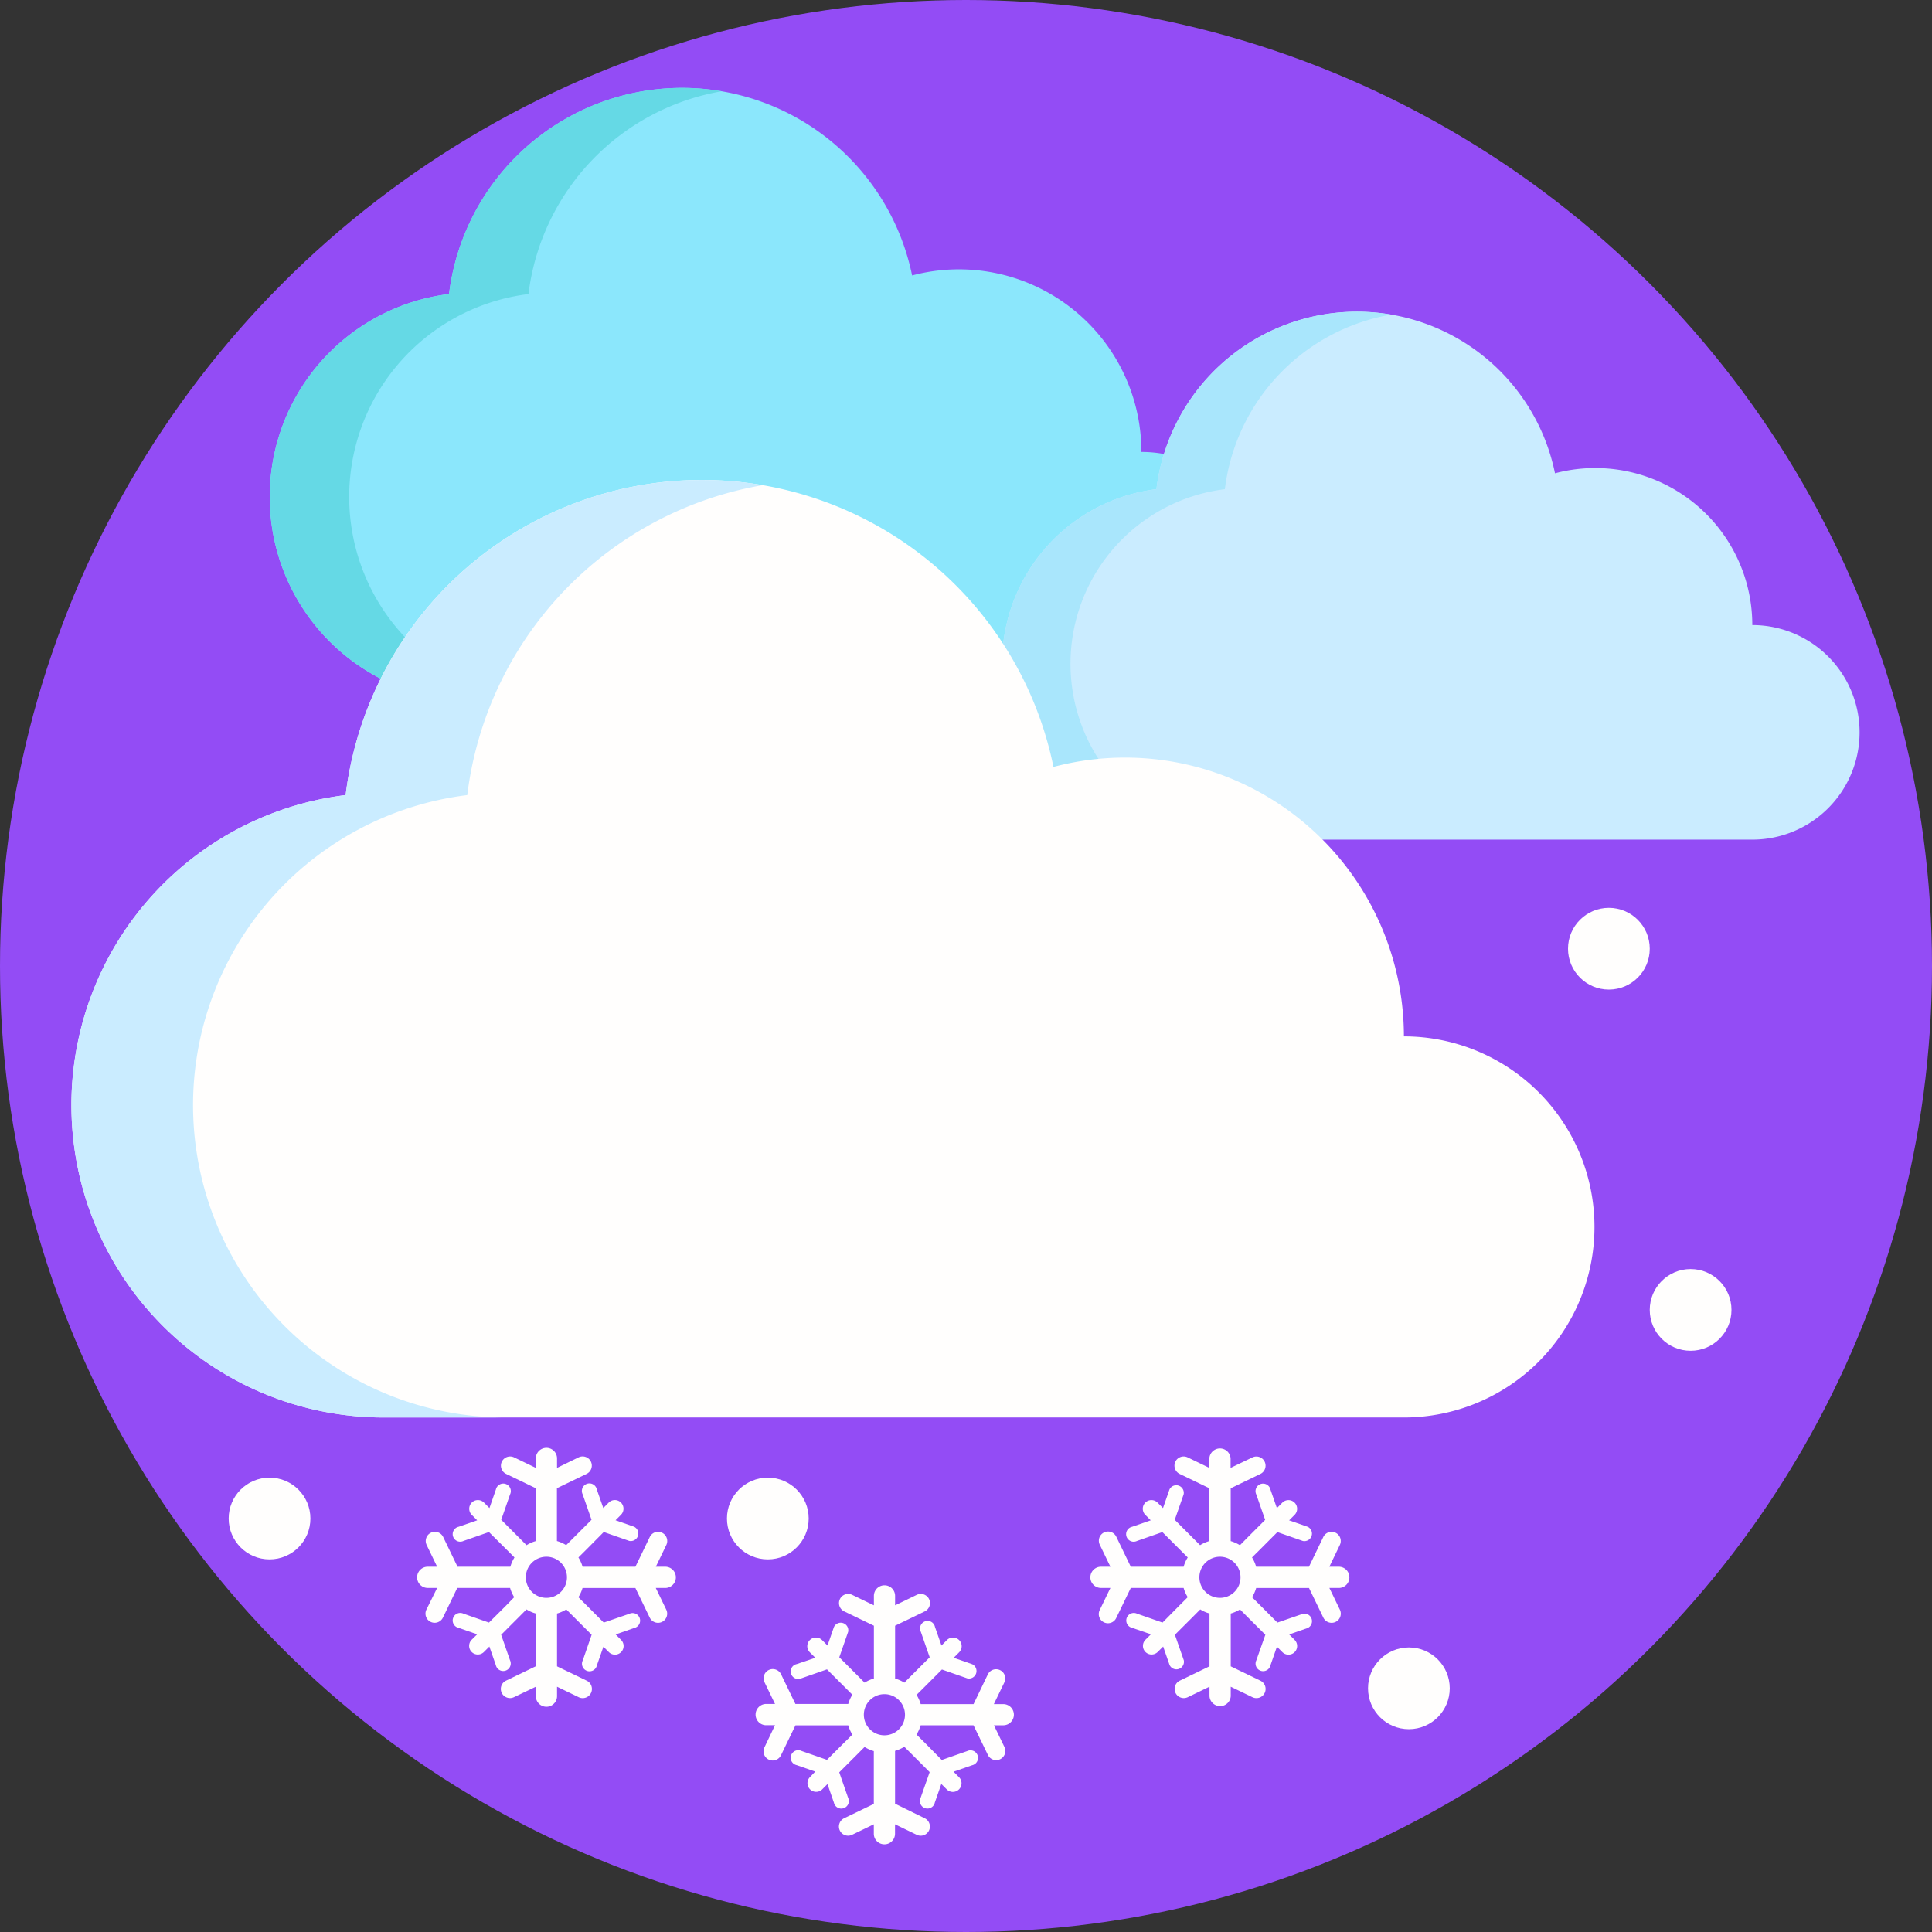 <svg xmlns="http://www.w3.org/2000/svg" viewBox="0 0 512 512"><rect x="0" y="0" width="512" height="512" fill="#333333" stroke="none"/><defs><style>.cls-1{fill:#934cf5;}.cls-2{fill:#8be7fc;}.cls-3{fill:#65d9e5;}.cls-4{fill:#caecff;}.cls-5{fill:#a9e6fc;}.cls-6{fill:#fffefd;}</style></defs><title>50-Weather-icons</title><g id="BULINE"><circle class="cls-1" cx="256" cy="256" r="256"/></g><g id="Icons"><path class="cls-2" d="M302.48,119.77A48.35,48.35,0,0,0,241.72,73,62.23,62.23,0,0,0,119,77.92a54.17,54.17,0,0,0,6.62,107.93H302.48a33,33,0,0,0,0-66.08Z"/><path class="cls-3" d="M180.73,23.28a61,61,0,0,1,10.54.9,62.23,62.23,0,0,0-51.22,53.75,54.16,54.16,0,0,0,6.61,107.91H125.6A54.16,54.16,0,0,1,119,77.93,62.23,62.23,0,0,1,180.73,23.28Z"/><path class="cls-4" d="M464.38,165.65a41.62,41.62,0,0,0-52.29-40.22,53.55,53.55,0,0,0-105.62,4.21,46.61,46.61,0,0,0,5.69,92.87H464.38a28.43,28.43,0,1,0,0-56.86Z"/><path class="cls-5" d="M359.61,82.61a53.21,53.21,0,0,1,9.07.77,53.57,53.57,0,0,0-44.08,46.26,46.61,46.61,0,0,0,5.68,92.87H312.16a46.61,46.61,0,0,1-5.7-92.87A53.57,53.57,0,0,1,359.61,82.61Z"/><path class="cls-6" d="M372.05,274.67a73.92,73.92,0,0,0-92.87-71.43A95.11,95.11,0,0,0,91.6,210.71a82.78,82.78,0,0,0,10.12,164.94H372.05a50.49,50.49,0,1,0,0-101Z"/><path class="cls-4" d="M186,127.2a94,94,0,0,1,16.12,1.37,95.12,95.12,0,0,0-78.29,82.14,82.78,82.78,0,0,0,10.1,164.94H101.71A82.78,82.78,0,0,1,91.59,210.71,95.12,95.12,0,0,1,186,127.2Z"/><path class="cls-6" d="M179.11,418a2.81,2.81,0,0,0-2.82-2.8H173.8l2.78-5.76a2.43,2.43,0,1,0-4.38-2.12l-3.81,7.88h-14a10.1,10.1,0,0,0-1.1-2.46l.55-.55,1.79-1.78L160,406l6.73,2.35a2,2,0,0,0,1.31-3.75l-4.92-1.71,1.44-1.45a2.29,2.29,0,0,0-3.24-3.24l-1.44,1.44-1.72-4.92a2,2,0,1,0-3.74,1.31l2.34,6.73-4.38,4.38-1.93,1.93-.41.41a9.8,9.8,0,0,0-2.45-1.09v-14l7.87-3.8a2.43,2.43,0,1,0-2.12-4.38L147.62,389v-2.5a2.81,2.81,0,0,0-5.62,0V389l-5.76-2.78a2.43,2.43,0,1,0-2.11,4.38l7.87,3.8v14c-.23.06-.46.14-.69.22a9.69,9.69,0,0,0-1.77.87l-2.33-2.34-4.38-4.38,2.34-6.73a2,2,0,1,0-3.75-1.31l-1.71,4.92-1.44-1.44a2.29,2.29,0,0,0-3.25,3.24l1.44,1.45-4.91,1.71a2,2,0,1,0,1.3,3.75l6.73-2.35L134,410.4l2.34,2.34a9.71,9.71,0,0,0-1.09,2.46h-14l-3.8-7.88a2.43,2.43,0,1,0-4.38,2.12l2.78,5.76h-2.5a2.81,2.81,0,1,0,0,5.62h2.5L113,426.57a2.43,2.43,0,1,0,4.38,2.11l3.8-7.86h14a9.8,9.8,0,0,0,1.09,2.45L134,425.61,129.58,430l-6.73-2.35a2,2,0,1,0-1.3,3.75l4.91,1.71L125,434.55a2.29,2.29,0,0,0,3.25,3.24l1.44-1.44,1.71,4.92a2,2,0,1,0,3.75-1.31l-2.34-6.73,4.38-4.38,2.33-2.34a9.46,9.46,0,0,0,1.81.88h0l.64.2v14l-7.87,3.8a2.43,2.43,0,1,0,2.11,4.38L142,447v2.5a2.81,2.81,0,0,0,5.62,0V447l5.75,2.78a2.43,2.43,0,1,0,2.12-4.38l-7.87-3.8v-14a9.8,9.8,0,0,0,2.45-1.09l2.34,2.34,4.38,4.38L154.45,440a2,2,0,1,0,3.74,1.31l1.72-4.92,1.44,1.44a2.29,2.29,0,0,0,3.24-3.24l-1.44-1.45,4.92-1.71a2,2,0,1,0-1.31-3.75L160,430l-4.38-4.39-1.79-1.78-.55-.55a10.2,10.2,0,0,0,1.1-2.45h14l3.81,7.86a2.43,2.43,0,1,0,4.38-2.11l-2.78-5.75h2.49A2.82,2.82,0,0,0,179.11,418Zm-34.3,5.45a5.45,5.45,0,1,1,5.44-5.45A5.45,5.45,0,0,1,144.81,423.45Z"/><path class="cls-6" d="M268.69,454.42a2.81,2.81,0,0,0-2.82-2.81h-2.49l2.78-5.75a2.43,2.43,0,1,0-4.38-2.12L258,451.61H244a10.2,10.2,0,0,0-1.1-2.45l.55-.55,1.79-1.78,4.38-4.39,6.73,2.35a2,2,0,0,0,1.31-3.75l-4.92-1.71,1.44-1.45a2.29,2.29,0,1,0-3.24-3.24l-1.44,1.44-1.72-4.92a2,2,0,1,0-3.74,1.31l2.34,6.73L242,443.58l-1.93,1.93-.41.41a9.8,9.8,0,0,0-2.45-1.09v-14l7.87-3.8a2.43,2.43,0,1,0-2.12-4.38l-5.75,2.78v-2.5a2.81,2.81,0,0,0-5.62,0v2.5l-5.76-2.78a2.43,2.43,0,1,0-2.11,4.38l7.87,3.8v14c-.23.06-.46.14-.69.22a9.69,9.69,0,0,0-1.77.87l-2.33-2.34-4.38-4.38,2.34-6.73a2,2,0,0,0-3.75-1.31l-1.71,4.92-1.44-1.44a2.29,2.29,0,1,0-3.25,3.24l1.45,1.45L211.13,441a2,2,0,1,0,1.3,3.75l6.73-2.35,4.38,4.38,2.34,2.34a9.8,9.8,0,0,0-1.09,2.45h-14l-3.8-7.87a2.43,2.43,0,1,0-4.38,2.12l2.78,5.75h-2.5a2.82,2.82,0,0,0,0,5.63h2.5L202.62,463A2.43,2.43,0,1,0,207,465.1l3.8-7.86h14a9.8,9.8,0,0,0,1.09,2.45L223.54,462l-4.38,4.38-6.73-2.35a2,2,0,1,0-1.3,3.75l4.92,1.71L214.6,471a2.3,2.3,0,0,0,3.25,3.25l1.44-1.44,1.71,4.92a2,2,0,1,0,3.75-1.31l-2.34-6.73,4.38-4.38,2.33-2.34a10.09,10.09,0,0,0,1.81.88h0c.21.08.42.15.64.21v14l-7.87,3.8a2.43,2.43,0,1,0,2.11,4.38l5.76-2.78v2.5a2.81,2.81,0,0,0,5.62,0v-2.5l5.75,2.78a2.43,2.43,0,0,0,2.12-4.38L237.2,478V464a9.8,9.8,0,0,0,2.45-1.09l2.34,2.33,4.38,4.39L244,476.38a2,2,0,1,0,3.74,1.31l1.72-4.92,1.44,1.44a2.29,2.29,0,1,0,3.24-3.25l-1.44-1.44,4.92-1.71a2,2,0,1,0-1.31-3.75l-6.73,2.35L245.23,462l-1.79-1.78-.55-.55a10.2,10.2,0,0,0,1.1-2.45h14l3.81,7.86a2.43,2.43,0,1,0,4.38-2.11l-2.78-5.75h2.49A2.82,2.82,0,0,0,268.69,454.42Zm-34.3,5.45a5.45,5.45,0,1,1,5.44-5.45A5.45,5.45,0,0,1,234.39,459.87Z"/><path class="cls-6" d="M357.6,418a2.8,2.8,0,0,0-2.81-2.8h-2.5l2.78-5.76a2.43,2.43,0,1,0-4.38-2.12l-3.8,7.88h-14a9.71,9.71,0,0,0-1.09-2.46l.55-.55,1.79-1.78,4.38-4.39,6.73,2.35a2,2,0,0,0,1.31-3.75l-4.93-1.71,1.45-1.45a2.29,2.29,0,0,0-3.25-3.24l-1.44,1.44-1.71-4.92a2,2,0,1,0-3.75,1.31l2.35,6.73-4.38,4.38L329,409.09l-.4.41a9.8,9.8,0,0,0-2.45-1.09v-14l7.86-3.8a2.43,2.43,0,1,0-2.11-4.38L326.12,389v-2.5a2.82,2.82,0,0,0-5.63,0V389l-5.75-2.78a2.43,2.43,0,0,0-2.12,4.38l7.87,3.8v14c-.23.06-.46.14-.68.22a9.69,9.69,0,0,0-1.77.87l-2.34-2.34-4.38-4.38,2.35-6.73a2,2,0,0,0-3.75-1.31l-1.71,4.92-1.45-1.44a2.29,2.29,0,0,0-3.24,3.24l1.44,1.45L300,404.62a2,2,0,1,0,1.31,3.75l6.73-2.35,4.38,4.38,2.34,2.34a9.71,9.71,0,0,0-1.09,2.46h-14l-3.81-7.88a2.43,2.43,0,1,0-4.37,2.12l2.78,5.76h-2.5a2.81,2.81,0,1,0,0,5.62h2.5l-2.78,5.75a2.43,2.43,0,1,0,4.37,2.11l3.81-7.86h14a9.8,9.8,0,0,0,1.09,2.45l-2.34,2.34L308.08,430l-6.73-2.35a2,2,0,1,0-1.31,3.75L305,433.1l-1.44,1.45a2.29,2.29,0,0,0,3.24,3.24l1.45-1.44,1.71,4.92a2,2,0,0,0,3.75-1.31l-2.35-6.73,4.39-4.38,2.33-2.34a9.18,9.18,0,0,0,1.81.88h0l.64.2v14l-7.87,3.8a2.43,2.43,0,0,0,2.12,4.38l5.75-2.78v2.5a2.82,2.82,0,0,0,5.63,0V447l5.75,2.78a2.43,2.43,0,1,0,2.11-4.38l-7.86-3.8v-14a9.8,9.8,0,0,0,2.45-1.09l2.33,2.34,4.39,4.38L332.94,440a2,2,0,1,0,3.75,1.31l1.71-4.92,1.44,1.44a2.29,2.29,0,0,0,3.25-3.24l-1.45-1.45,4.93-1.71a2,2,0,0,0-1.31-3.75L338.53,430l-4.39-4.39-1.78-1.78-.55-.55a9.8,9.8,0,0,0,1.09-2.45h14l3.8,7.86a2.43,2.43,0,1,0,4.38-2.11l-2.78-5.75h2.5A2.81,2.81,0,0,0,357.6,418Zm-34.3,5.45a5.45,5.45,0,1,1,5.45-5.45A5.44,5.44,0,0,1,323.3,423.45Z"/><circle class="cls-6" cx="426.37" cy="251.42" r="10.83"/><circle class="cls-6" cx="203.48" cy="402.42" r="10.83"/><circle class="cls-6" cx="373.37" cy="447.42" r="10.83"/><circle class="cls-6" cx="71.43" cy="402.42" r="10.83"/><circle class="cls-6" cx="448.03" cy="347.14" r="10.83"/></g></svg>